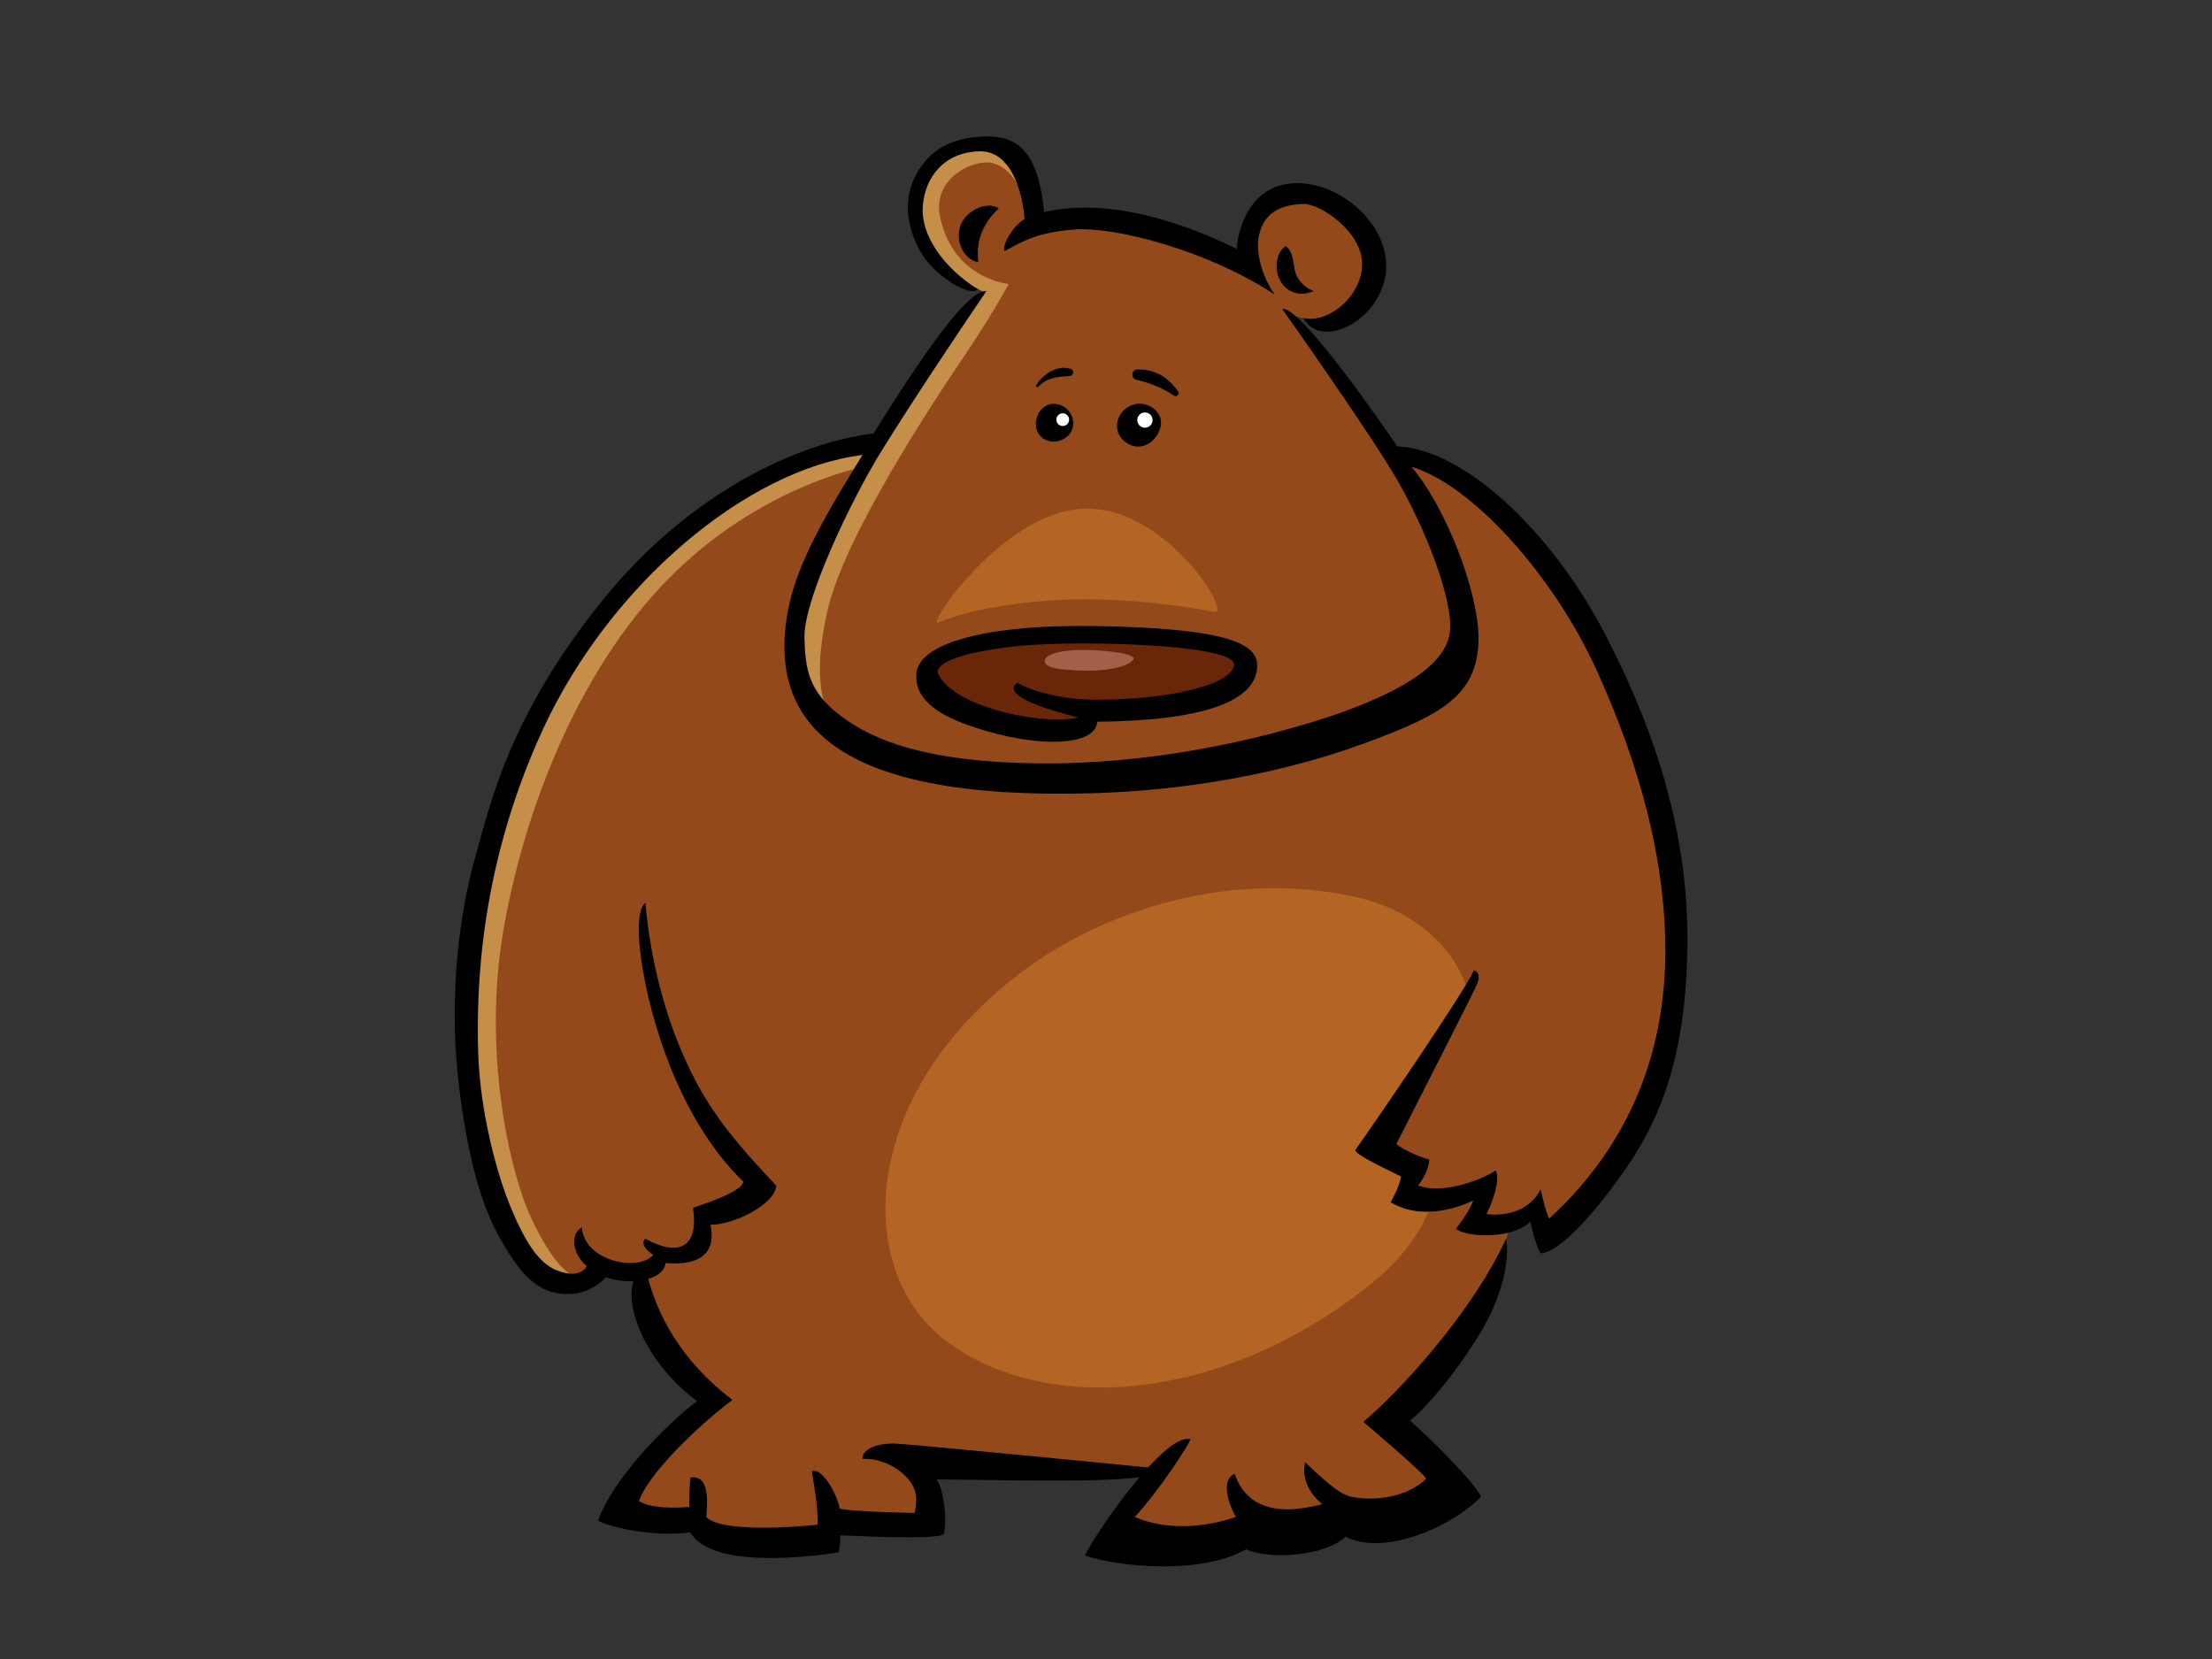 <?xml version="1.0" encoding="utf-8"?>
<!-- Generator: Adobe Illustrator 17.0.0, SVG Export Plug-In . SVG Version: 6.00 Build 0)  -->
<!DOCTYPE svg PUBLIC "-//W3C//DTD SVG 1.1//EN" "http://www.w3.org/Graphics/SVG/1.1/DTD/svg11.dtd">
<svg version="1.1" id="Layer_1" xmlns="http://www.w3.org/2000/svg" xmlns:xlink="http://www.w3.org/1999/xlink" x="0px" y="0px"
	 width="800px" height="600px" viewBox="0 0 800 600" enable-background="new 0 0 800 600" xml:space="preserve">
<rect x="0" y="0" width="800" height="600" fill="#333333" stroke="none"/>
<g>
	<g>
		<g>
			<path fill="#C58E49" d="M366.021,99.265c-6.863-3.545-13.573-8.141-18.194-14.262c-2.574-3.409,21.299-9.648,21.439-17.754
				c0.173-10.067-6.642-16.446-17.426-14.913c-1.751,0.249-8.647,3.302-10.372,4.238c-6.811,3.692-9.988,10.076-10.264,17.416
				c-0.021,0.543,0.022,1.045,0.11,1.514c-0.104,4.212,0.966,8.566,3.297,12.911c3.565,6.644,17.06,15.86,21.524,17.18
				c-4.464,1.648-11.332,11.101-16.598,18.686c-6.957,10.021-21.098,33.349-21.468,33.408c-22,3.432-38.717,10.626-60.515,25.803
				c-20.274,14.115-45.894,42.701-57.663,63.598c-12.363,21.95-23.454,45.37-28.253,70.002c-4.774,24.503-3.681,49.39-1.537,74.094
				c2.109,24.302,6.833,53.142,28.09,69.24c3.316,2.509,10.199,2.475,10.95-2.777c1.537-10.743-3.895-20.426-7.574-30.26
				c-4.601-12.297-7.093-25.763-8.33-38.727c-2.571-26.94-3.204-54.124,3.123-80.617c6.073-25.422,16.5-50.125,29.096-73.184
				c10.416-19.067,30.35-32.075,50.02-41.233c9.203-4.286,18.893-7.606,28.774-10.142c-4.822,9.167-9.353,18.521-13.191,27.949
				c-6.491,15.951-7.734,32.659-0.298,48.484c3.47,7.386,14.759,0.983,11.314-6.351c-6.223-13.244-3.084-27.232,2.198-40.208
				c2.702-6.638,6.19-12.995,9.548-19.342c3.648-6.894,7.024-13.923,10.822-20.743C331.847,160.337,371.421,102.054,366.021,99.265z
				"/>
			<path fill="#934919" d="M311.942,168.947c0,0-37.51,7.077-70.33,40.524c-32.819,33.446-52.245,84.261-59.613,127.356
				c-7.366,43.097,2.01,86.193,10.047,103.559c8.038,17.366,15.406,23.155,19.424,21.871c4.02-1.288,8.708-3.217,8.708-3.217
				l7.796,2.684l29.713,46.201c0,0-24.113,19.295-29.471,30.873c-5.359,11.578,18.755,10.937,18.755,10.937
				s16.745,10.292,30.141,10.292c13.396,0,26.123-7.72,26.123-7.72h32.821l-0.671-20.583l82.137-0.993l-13.817,22.217
				c0,0,23.444,6.435,34.16,4.505c10.716-1.93,27.463-5.788,33.491-5.788c6.028,0,19.423,0,35.498-3.862
				c16.076-3.858,17.416-9.645,17.416-9.645l-18.754-21.871c0,0,20.095-25.085,28.801-41.168
				c8.707-16.078,11.588-31.63,11.588-31.63s6.367-2.822,8.506-5.032c1.3,4.95,4.689,9.651,4.689,9.651s69.66-39.24,42.867-148.587
				c-15.138-61.782-45.254-103.089-67.65-121.568c-17.243-14.227-29.472-12.223-29.472-12.223s32.151,42.455,26.794,70.755
				c-5.36,28.301-64.302,39.236-122.576,46.313c-58.272,7.075-103.82-5.147-115.207-27.659c-11.386-22.513-4.018-39.879,2.01-55.316
				C301.896,184.385,311.942,168.947,311.942,168.947z"/>
			<path fill="#B46524" d="M368.206,352.521c32.229-24.758,79.626-38.291,123.913-27.657c18.754,4.502,34.114,17.264,38.849,34.091
				c-8.432,11.079-23.442,41.809-31.479,55.957c2.677,3.861,10.792,1.987,10.779,6.428c-0.025,8.622,2.326,13.753,7.974,11.584
				c-2.727,11.668-11.875,23.263-24.113,32.804c-56.933,44.382-119.895,44.385-152.715,18.654
				C308.593,458.653,311.272,396.262,368.206,352.521z"/>
			<path fill="#934919" d="M316.63,273.149c-19.97-7.044-23.442-25.086-17.414-52.1c6.028-27.015,38.849-76.544,48.896-91.338
				c10.046-14.794,16.745-27.015,16.745-27.015s-19.739-1.524-24.782-23.798c-3.349-14.795,12.644-21.485,18.754-19.94
				c12.727,3.215,12.727,23.156,12.727,23.156s20.764-5.147,37.509-0.644c16.746,4.503,42.868,15.437,42.868,15.437
				s-1.341-30.231,19.425-27.015c23.378,3.622,26.123,19.297,24.782,29.589c-1.339,10.29-7.431,14.546-13.396,16.08
				c-7.26,1.866-16.479-2.001-16.479-2.001l38.582,52.171c14.736,25.73,29.472,52.102,23.443,71.399
				c-6.027,19.295-50.234,34.09-88.414,40.522C401.696,284.083,349.45,284.727,316.63,273.149z"/>
			<path fill="#6A2608" d="M368.206,230.31c18.076-2.004,68.32-4.503,79.036,7.075c10.717,11.579-6.699,14.795-23.443,17.368
				c-16.745,2.573-31.482,2.573-31.482,2.573s2.01,12.864-29.471,6.431C331.366,257.326,315.961,236.099,368.206,230.31z"/>
			<path d="M377.643,76.701c-1.954-18.637-7.343-27.439-20.506-27.358c-13.16,0.076-21.313,5.075-26.087,14.32
				c-6.088,11.786-0.673,24.616,4.229,30.817c4.902,6.2,15.565,12.965,18.389,10.132c-12.281-7.673-20.71-19.424-19.93-30.006
				c0.78-10.588,7.739-19.534,20.456-19.888c12.719-0.352,15.943,17.966,16.359,24.513c-3.648,1.885-8.275,9.061-7.255,11.601
				c5.168-2.716,11.091-6.856,25.527-7.849c14.437-0.991,47.65,7.395,72.176,23.537c-6.185-8.907-6.758-18.492-5.475-22.088
				c1.651-6.719,6.64-10.418,15.898-10.679c6.021-0.164,21.469,10.174,21.207,22.005c-0.258,11.837-12.639,21.365-21.251,19.245
				c6.272,11.477,26.807,1.591,29.682-15.337c2.872-16.934-15.686-34.469-33.572-33.371c-17.884,1.104-20.367,21.719-20.142,23.708
				C420.656,77.073,397.19,72.297,377.643,76.701z"/>
			<path d="M331.446,243.369c-0.762,7.247,4.215,13.371,16.573,18.101c22.415,8.583,47.906,9.684,48.859-0.453
				c42.099-0.417,58.193-8.713,57.786-20.785c-0.255-8.445-14.965-13-57.101-13.792
				C355.424,225.652,332.543,232.928,331.446,243.369z M339.371,243.887c-1.912-3.842,8.028-8.203,29.806-10.317
				c21.779-2.118,77.974-0.535,77.153,6.896c-0.822,7.426-24.703,12.77-50.638,12.585c-13.114-0.089-24.314-3.851-27.685-6.172
				c-7.846,5.502,19.969,12.112,21.887,12.515C379.637,262.554,345.669,256.556,339.371,243.887z"/>
			<path d="M387.735,155.377c1.822-5.101-2.656-9.95-7.517-9.269c-4.858,0.683-7.447,7.579-4.038,11.488
				C379.587,161.501,386.256,159.535,387.735,155.377z"/>
			<path d="M409.681,146.396c-5.446,1.785-8.076,8.964-3.013,13.192c5.057,4.231,11.218,0.967,12.945-4.726
				C421.337,149.164,415.129,144.605,409.681,146.396z"/>
			<path d="M318.774,163.148c11.151-17.984,26.06-40.296,37.985-57.898c-6.846-0.212-21.842,21.191-40.856,51.535
				c-27.556,3.332-66.444,21.548-97.392,59.595c-34.673,42.628-41.35,74.968-46.82,94.376c-5.469,19.414-9.153,48.121-6.184,77.409
				c2.425,23.918,7.363,45.043,14.355,57.897c7.729,14.209,14.559,22.913,27.385,21.844c5.079-0.425,9.228-3.195,11.925-5.938
				c9.845,3.263,21.013,0.691,21.531-5.18c7.451,0.706,19.075-0.324,16.24-13.847c7.59,0.182,22.916-6.788,23.832-14.078
				c-15.802-16.922-25.832-28.358-34.807-49.909c-8.976-21.556-11.81-43.121-12.552-52.447c0,0-4.863,2.054-0.76,25.194
				c4.105,23.145,15.24,55.408,36.248,75.734c-0.848,2.697-6.785,5.534-18.255,9.414c2.049,13.491-4.309,18.222-17.276,11.164
				c-1.817,1.747,0.554,4.506,2.908,5.778c-4.827,6.115-24.695,2.896-25.897-9.942c-4.518,2.859-2.977,10.124,1.776,13.993
				c-0.601,1.679-3.152,3.211-6.279,2.777c-8.094-1.124-13.836-6.083-21.467-24.703c-4.477-10.925-10.808-33.33-11.468-55.208
				c-1.236-40.913,6.396-79.844,23.354-116.814c24.362-52.749,74.002-94.212,115.65-99.357
				c-19.451,31.254-27.069,47.114-28.143,65.768c-2.403,41.756,37.08,58.647,111.172,56.584
				c35.194-0.981,69.743-7.556,97.874-17.842c28.13-10.293,41.538-17.263,41.872-37.696c0.272-16.912-11.981-48.384-24.287-62.542
				c21.656,6.354,51.262,38.913,67.074,73.722c15.808,34.81,23.835,66.615,24.721,95.962c1.236,40.91-12.565,75.123-41.871,102.199
				c-0.973-1.192-2.12-6.136-3.178-10.558c-5.745,11.232-19.581,8.968-19.581,8.968c1.708-3.347,5.183-11.953,3.362-15.796
				c-6.365,4.184-20.343,8.663-28.123,5.396c3.584-4.102,4.104-8.896,4.094-9.341c-3.982-1.017-10.096-3.926-11.912-5.617
				c14.872-29.341,27.16-53.34,29.117-57.695c1.955-4.349-1.05-5.126-1.05-5.126c-3.915,8.568-37.482,57.39-42.94,65.025
				c0.052,1.782,12.328,7.432,16.562,9.541c-0.688,3.73-2.685,7.288-3.753,9.334c13.437,8.062,29.813-0.64,29.813-0.64
				c-1.267,4.047-6.183,10.181-6.183,10.181c2.792,2.921,20.086,4.329,26.995-2.648c0.052,1.775,2.033,9.35,3.701,11.556
				c4.631-0.124,13.914-7.846,26.061-24.177c12.146-16.329,26.943-38.598,26.943-89.708c0-45.113-15.84-82.976-29.373-109.221
				c-20.499-39.768-52.56-67.866-75.529-68.713c-17.587-25.619-37.102-51.112-41.622-49.654c0,0,33.527,47.279,42.697,63.762
				c10.206,18.345,18.892,41.739,17.959,52.481c-0.932,10.74-13.429,20.418-40.481,30.069
				c-29.821,10.181-69.332,18.473-108.849,17.972c-39.516-0.503-58.88-8.041-70.92-17.089
				c-12.038-9.047-12.892-17.289-13.226-28.405C290.543,217.249,307.625,181.132,318.774,163.148z"/>
			<path d="M233.485,458.571c-10.904,4.089-4.089,31.348,18.594,48.146c-12.061,9.272-30.51,28.374-35.776,43.261
				c4.138,2.335,20.094,6.007,33.348,4.244c7.067,12.087,37.101,9.754,53.665,7.209c0.274-1.727,0.643-3.417,0.662-6.151
				c1.851-0.053,34.61,1.87,37.323-0.422c1.494-4.591-0.296-17.664-2.68-19.824c34.623,0.29,79.613,1.944,82.051-3.771
				c0,0-89.78-8.87-96.647-9.153c-6.865-0.283-12.187,1.954-12.08,5.514c5.543-0.305,11.99,2.329,16.044,6.764
				c4.051,4.432,3.671,8.047,2.834,12.78c0,0-23.41-0.366-27.152-1.6c-0.439-3.753-5.838-14.888-10.042-13.52
				c0.027,0.893,2.508,13.645,2.054,19.388c0,0-33.85,3.766-40.251-2.799c0.483-5.658,1.167-15.403-5.657-14.271
				c-0.408,1.794-0.573,8.004-0.492,10.673c-9.571,0.696-15.535-0.363-18.144-2.169c2.94-9.162,19.915-26.087,33.749-36.581
				C243.481,489.92,236.211,471.292,233.485,458.571z"/>
			<path d="M392.503,562.615c10.892,3.776,41.3,7.292,58.156-2.272c7.949,3.704,28.274,2.73,35.892-4.543
				c14.749,7.27,39.282-4.207,49.093-14.514c-2.446-5.266-19.086-21.92-25.728-27.482c3.178-2.312,12.973-12.152,23.781-29.043
				c14.315-22.37,11.002-36.792,11.002-36.792c-12.409,27.156-39.43,56.118-51.639,66.251c0,0,22.675,19.252,22.713,20.591
				c-6.338,6.29-17.708,8.327-26.906,6.549c-4.308-0.833-9.813-5.843-16.87-12.548c-1.432,6.626,2.32,12.013,6.174,15.196
				c-17.982,4.736-27.756,0.145-31.682-11.035c-6.274,3.152-0.212,14.588,0.473,15.665c-22.313,7.522-36.579-0.074-36.579-0.074
				c7.643-7.785,20.18-26.73,20.138-28.065C420.474,517.746,392.438,560.387,392.503,562.615z"/>
			<path d="M475.155,105.253c-3.026-1.002-6.418-4.076-7.018-8.284c-0.599-4.205-1.324-7.063-3.201-7.903
				c-2.278,1.402-3.785,5.054-3.044,9.286C462.843,103.755,468.166,108.285,475.155,105.253z"/>
			<path d="M361.257,75.348c-4.648-3.037-12.998,1.417-14.235,7.336c-1.235,5.923,2.195,11.383,6.852,12.146
				C352.849,88.26,354.838,81.26,361.257,75.348z"/>
			<path fill="#B46524" d="M390.979,183.998c30.141-1.929,54.925,38.594,48.226,37.307c-17.926-3.443-42.198-5.789-62.962-3.859
				c-19.091,1.774-31.481,5.146-36.839,7.719C334.046,227.737,362.208,185.839,390.979,183.998z"/>
			<path fill="#A26049" d="M392.85,235.065c8.229,0.131,18.808,1.471,16.938,3.644c-2.317,2.69-11.552,5.011-26.832,3.217
				C374.611,240.946,375.424,234.785,392.85,235.065z"/>
		</g>
		<ellipse fill="#FFFFFF" cx="384.346" cy="151.774" rx="2.311" ry="2.299"/>
		<ellipse fill="#FFFFFF" cx="414.081" cy="151.927" rx="2.773" ry="2.759"/>
	</g>
	<path d="M387.337,133.445c-4.967-1.629-10.055,1.811-12.591,5.853c-0.344,0.548,0.372,1.083,0.804,0.6
		c3.069-3.426,7.175-3.674,11.408-3.91C388.245,135.918,388.596,133.857,387.337,133.445z"/>
	<path d="M426.133,141.62c-3.65-5.169-8.369-8.197-14.898-7.984c-2.211,0.071-2.249,3.286-0.21,3.745
		c4.856,1.093,9.487,2.952,13.631,5.744C425.547,143.725,426.747,142.491,426.133,141.62z"/>
</g>
</svg>
